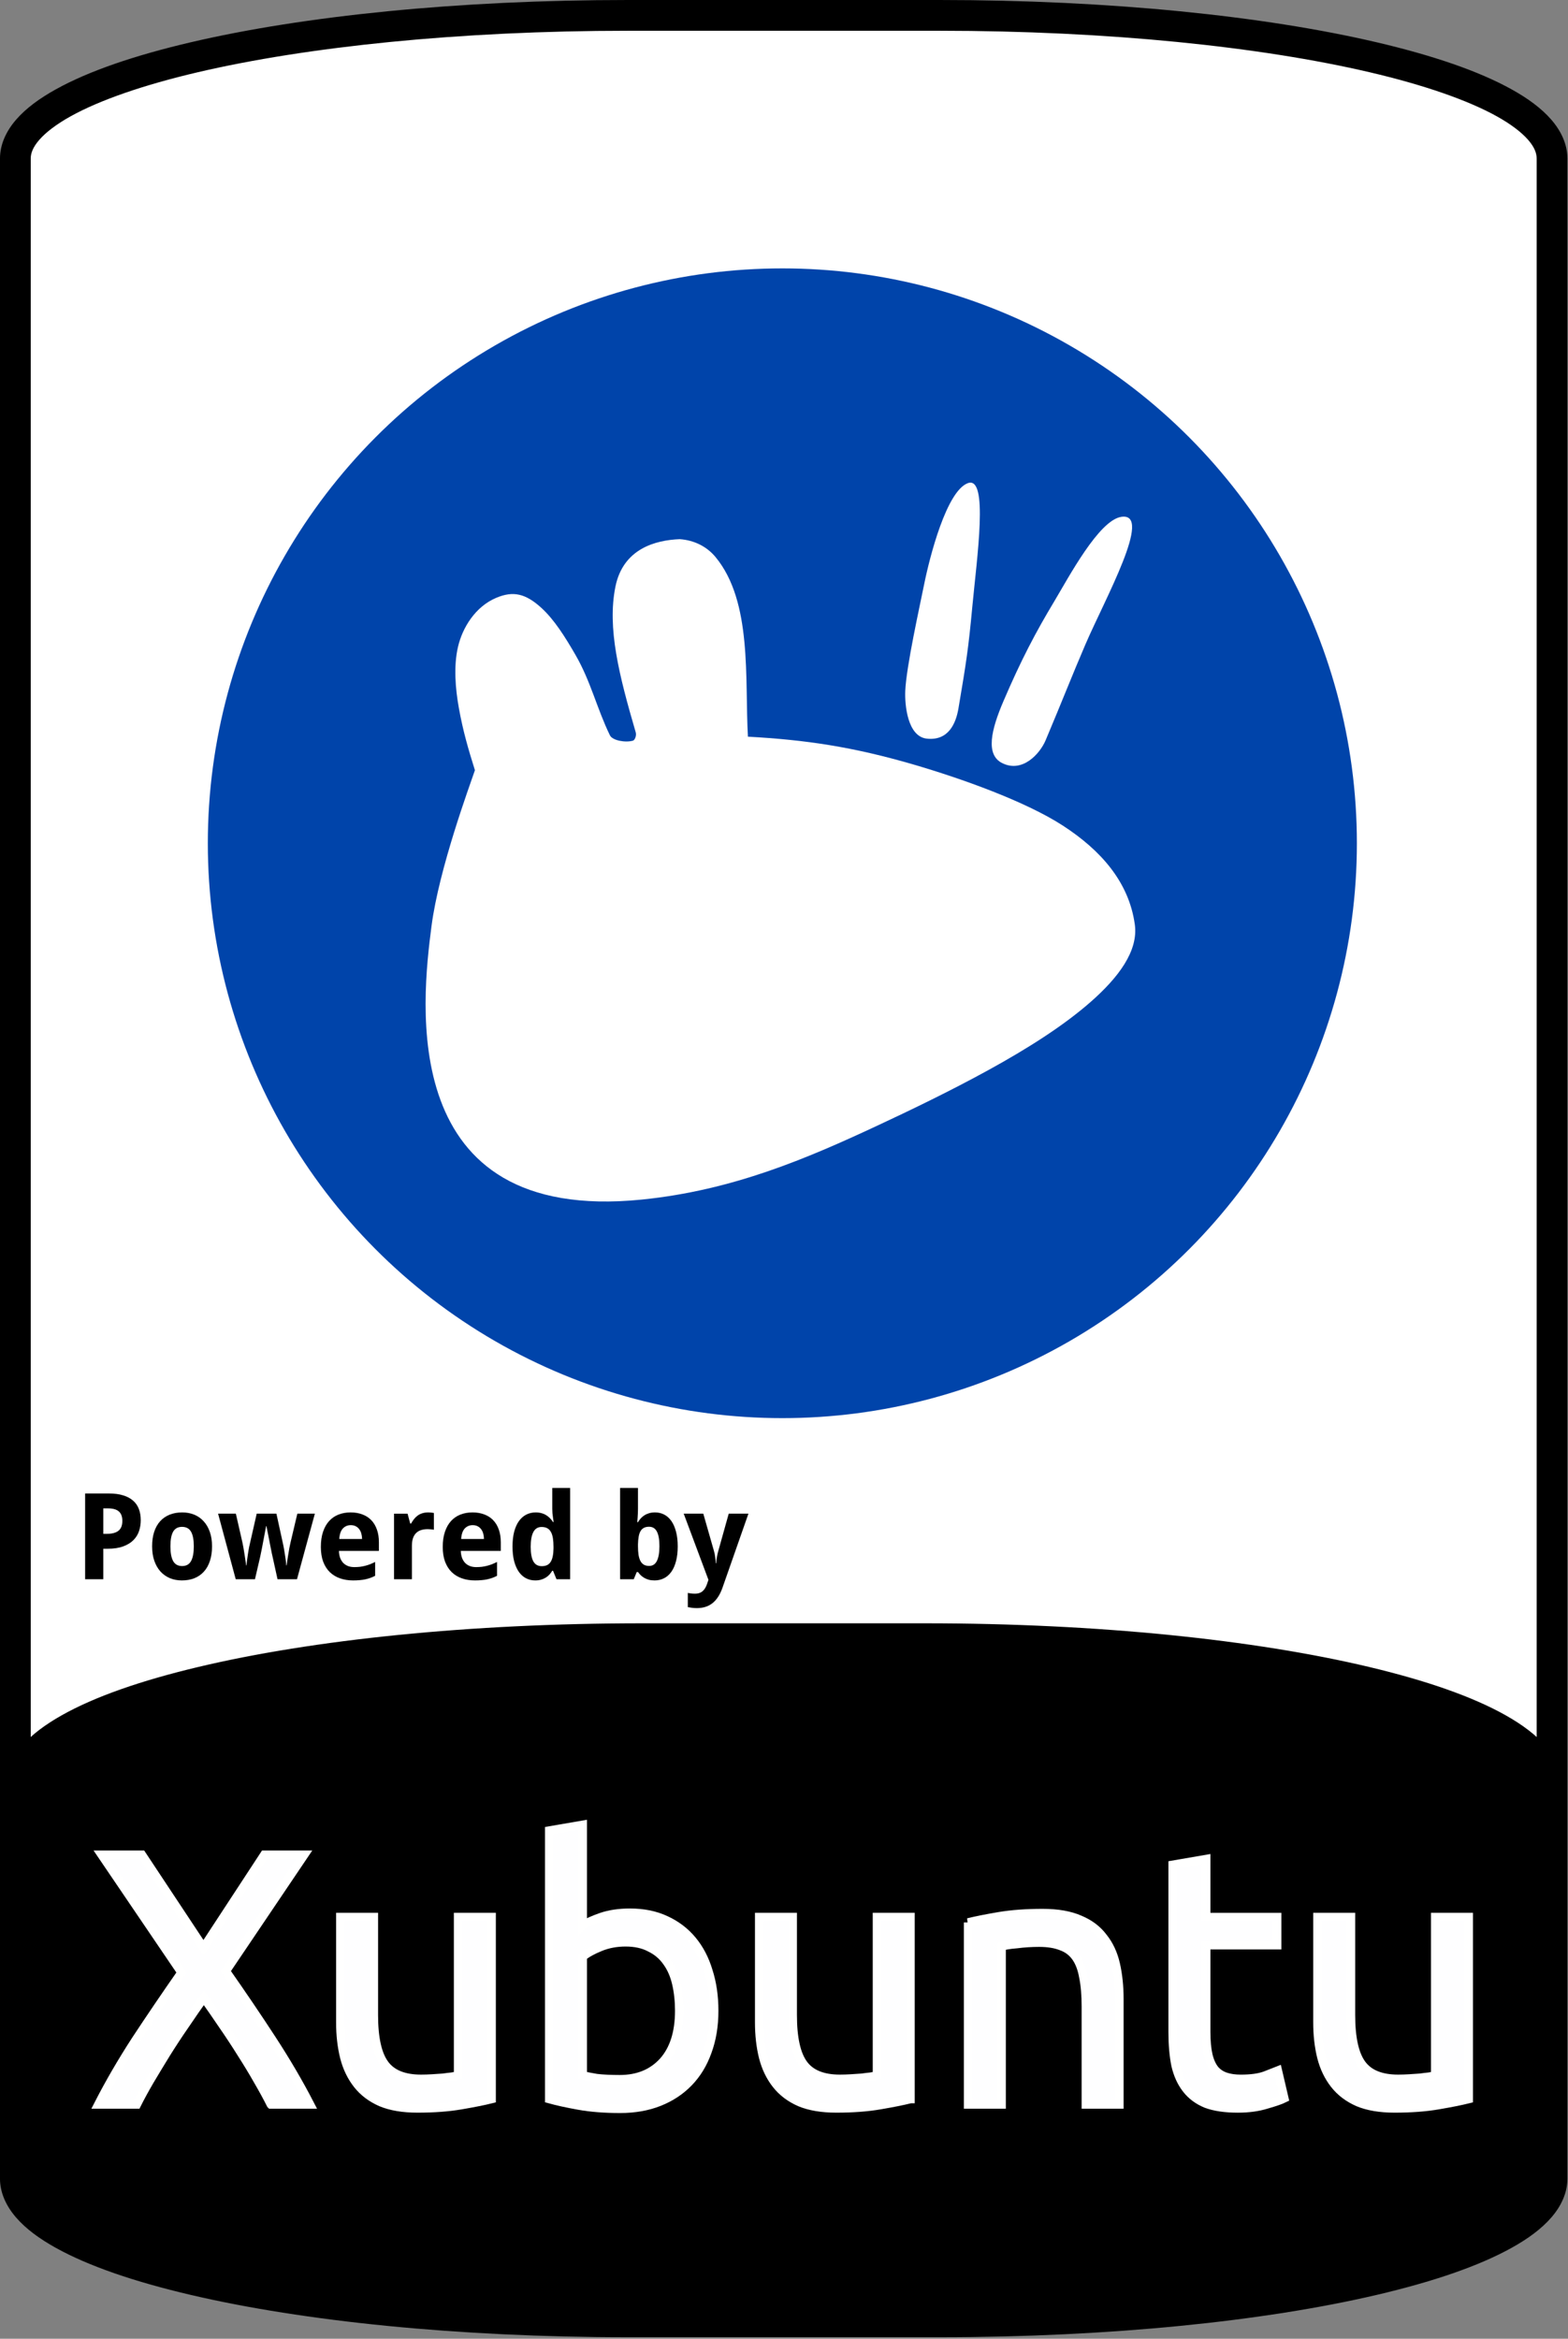 <?xml version="1.0" encoding="UTF-8" standalone="no"?><!DOCTYPE svg PUBLIC "-//W3C//DTD SVG 1.1//EN" "http://www.w3.org/Graphics/SVG/1.1/DTD/svg11.dtd"><svg width="100%" height="100%" viewBox="0 0 907 1352" version="1.1" xmlns="http://www.w3.org/2000/svg" xmlns:xlink="http://www.w3.org/1999/xlink" xml:space="preserve" xmlns:serif="http://www.serif.com/" style="fill-rule:evenodd;clip-rule:evenodd;"><rect x="0" y="0" width="907" height="1352" fill="#808080" stroke="none"/><rect id="Xubuntu" x="0" y="-0" width="906.667" height="1351.11" style="fill:none;"/><clipPath id="_clip1"><rect x="0" y="-0" width="906.667" height="1351.11"/></clipPath><g clip-path="url(#_clip1)"><g><g id="Frame"><path id="path36023" d="M363.216,8.892l180.223,-0c196.299,-0 354.331,36.928 354.331,82.799l0,1167.73c0,45.871 -158.032,82.8 -354.331,82.8l-180.223,-0c-196.3,-0 -354.331,-36.929 -354.331,-82.8l-0,-1167.73c-0,-45.871 158.031,-82.799 354.331,-82.799Z" style="fill:#fff;fill-rule:nonzero;"/><path id="path36025" d="M363.223,-0c-98.707,-0 -187.78,9.234 -252.805,24.429c-32.513,7.598 -58.999,16.618 -78.087,27.198c-9.543,5.29 -17.286,10.978 -22.976,17.509c-5.69,6.53 -9.365,14.275 -9.365,22.561l-0,1167.72c-0,8.285 3.675,16.03 9.365,22.56c5.69,6.531 13.433,12.219 22.976,17.509c19.088,10.581 45.574,19.6 78.087,27.198c65.025,15.195 154.098,24.429 252.805,24.429l180.21,0c98.707,0 187.781,-9.234 252.806,-24.429c32.512,-7.598 58.999,-16.617 78.086,-27.198c9.544,-5.29 17.286,-10.978 22.976,-17.509c5.69,-6.53 9.366,-14.275 9.366,-22.56l-0,-1167.72c-0,-8.286 -3.676,-16.031 -9.366,-22.561c-5.69,-6.531 -13.432,-12.219 -22.976,-17.509c-19.087,-10.58 -45.574,-19.6 -78.086,-27.198c-65.025,-15.195 -154.099,-24.429 -252.806,-24.429l-180.21,-0Zm0,17.786l180.21,-0c97.592,-0 185.703,9.231 248.769,23.968c31.532,7.368 56.817,16.176 73.495,25.421c8.339,4.622 14.482,9.365 18.201,13.633c3.719,4.269 4.983,7.706 4.983,10.889l-0,1167.72c-0,3.182 -1.264,6.619 -4.983,10.888c-3.719,4.269 -9.862,9.011 -18.201,13.633c-16.678,9.245 -41.963,18.053 -73.495,25.421c-63.066,14.738 -151.177,23.969 -248.769,23.969l-180.21,-0c-97.592,-0 -185.703,-9.231 -248.768,-23.969c-31.533,-7.368 -56.818,-16.176 -73.496,-25.421c-8.339,-4.622 -14.482,-9.364 -18.201,-13.633c-3.719,-4.269 -4.983,-7.706 -4.983,-10.888l0,-1167.72c0,-3.183 1.264,-6.62 4.983,-10.889c3.719,-4.268 9.862,-9.011 18.201,-13.633c16.678,-9.245 41.963,-18.053 73.496,-25.421c63.065,-14.737 151.176,-23.968 248.768,-23.968Z" style="fill-rule:nonzero;"/></g><g id="Bottom"><path id="path35979" d="M371.596,946.173l163.463,0c199.609,0 360.304,38.151 360.304,85.54l0,218.99c0,47.389 -160.695,85.54 -360.304,85.54l-163.463,-0c-199.609,-0 -360.304,-38.151 -360.304,-85.54l-0,-218.99c-0,-47.389 160.695,-85.54 360.304,-85.54Z" style="fill-rule:nonzero;"/><path id="path35981" d="M371.597,938.419c-100.298,0 -190.805,9.547 -256.796,25.214c-32.996,7.833 -59.838,17.123 -79.079,27.958c-19.24,10.836 -32.18,23.883 -32.18,40.116l0,218.988c0,16.233 12.94,29.303 32.18,40.139c19.241,10.835 46.083,20.125 79.079,27.958c65.991,15.667 156.498,25.214 256.796,25.214l163.462,0c100.299,0 190.805,-9.547 256.797,-25.214c32.996,-7.833 59.837,-17.123 79.078,-27.958c19.24,-10.836 32.18,-23.906 32.18,-40.139l0,-218.988c0,-16.233 -12.94,-29.28 -32.18,-40.116c-19.241,-10.835 -46.082,-20.125 -79.078,-27.958c-65.992,-15.667 -156.498,-25.214 -256.797,-25.214l-163.462,0Zm0,15.525l163.462,-0c99.31,-0 188.963,9.52 253.221,24.775c32.129,7.628 57.914,16.745 75.041,26.39c17.128,9.646 24.291,19.137 24.291,26.598l0,218.988c0,7.461 -7.163,16.952 -24.291,26.598c-17.127,9.645 -42.912,18.762 -75.041,26.39c-64.258,15.255 -153.911,24.798 -253.221,24.798l-163.462,0c-99.31,0 -188.963,-9.543 -253.221,-24.798c-32.129,-7.628 -57.913,-16.745 -75.041,-26.39c-17.127,-9.646 -24.291,-19.137 -24.291,-26.598l0,-218.988c0,-7.461 7.164,-16.952 24.291,-26.598c17.128,-9.645 42.912,-18.762 75.041,-26.39c64.258,-15.255 153.911,-24.775 253.221,-24.775Z" style="fill-rule:nonzero;"/></g><g id="Powered-By" serif:id="Powered By"><path id="path12547" d="M59.746,886.701l2.069,0c2.961,0 5.188,-0.588 6.68,-1.763c1.515,-1.176 2.273,-3.086 2.273,-5.732c-0,-2.464 -0.679,-4.284 -2.035,-5.46c-1.334,-1.175 -3.437,-1.763 -6.308,-1.763l-2.679,-0l-0,14.718Zm21.67,-7.868c0,2.171 -0.328,4.251 -0.983,6.24c-0.656,1.99 -1.741,3.742 -3.256,5.257c-1.492,1.515 -3.47,2.724 -5.935,3.629c-2.441,0.904 -5.471,1.356 -9.088,1.356l-2.408,0l-0,17.635l-10.513,-0l-0,-49.581l13.768,-0c3.188,-0 5.935,0.362 8.241,1.085c2.329,0.701 4.239,1.719 5.732,3.053c1.514,1.311 2.634,2.927 3.357,4.849c0.724,1.899 1.085,4.058 1.085,6.478l0,-0.001Z" style="fill-rule:nonzero;"/><path id="path12549" d="M98.576,893.925c0,3.775 0.532,6.624 1.594,8.546c1.063,1.899 2.792,2.848 5.189,2.848c2.374,0 4.092,-0.96 5.155,-2.882c1.062,-1.922 1.594,-4.759 1.594,-8.512c-0,-3.776 -0.532,-6.591 -1.594,-8.445c-1.063,-1.876 -2.804,-2.814 -5.223,-2.814c-2.374,-0 -4.092,0.938 -5.155,2.814c-1.04,1.854 -1.56,4.669 -1.56,8.445Zm24.079,-0c-0,3.165 -0.407,5.968 -1.221,8.41c-0.792,2.442 -1.945,4.499 -3.459,6.172c-1.493,1.673 -3.324,2.951 -5.494,3.833c-2.148,0.859 -4.567,1.288 -7.258,1.288c-2.509,0 -4.815,-0.429 -6.918,-1.288c-2.103,-0.882 -3.923,-2.16 -5.46,-3.833c-1.515,-1.673 -2.702,-3.73 -3.561,-6.172c-0.859,-2.442 -1.289,-5.245 -1.289,-8.41c0,-3.143 0.396,-5.935 1.187,-8.377c0.814,-2.442 1.967,-4.488 3.46,-6.138c1.514,-1.673 3.346,-2.939 5.493,-3.798c2.148,-0.86 4.579,-1.289 7.292,-1.289c2.509,-0 4.815,0.429 6.918,1.289c2.103,0.859 3.911,2.125 5.426,3.798c1.538,1.65 2.736,3.696 3.595,6.138c0.859,2.442 1.289,5.234 1.289,8.377Z" style="fill-rule:nonzero;"/><path id="path12551" d="M160.536,912.95l-2.917,-13.26c-0.09,-0.384 -0.215,-0.927 -0.373,-1.628c-0.136,-0.724 -0.294,-1.526 -0.475,-2.408c-0.181,-0.904 -0.373,-1.854 -0.576,-2.848c-0.181,-1.018 -0.373,-2.024 -0.577,-3.019c-0.452,-2.328 -0.949,-4.838 -1.492,-7.528l-0.203,-0c-0.52,2.69 -0.995,5.211 -1.425,7.562c-0.181,0.995 -0.373,2.001 -0.576,3.019c-0.181,1.017 -0.362,1.978 -0.543,2.882c-0.181,0.882 -0.35,1.684 -0.508,2.408c-0.136,0.723 -0.249,1.289 -0.34,1.696l-3.052,13.124l-11.123,-0l-10.208,-37.915l10.275,0l3.833,16.787c0.203,0.882 0.407,1.944 0.61,3.188c0.226,1.221 0.429,2.464 0.61,3.73c0.204,1.244 0.385,2.431 0.543,3.561c0.158,1.108 0.283,1.99 0.373,2.645l0.203,0c0.023,-0.429 0.069,-0.983 0.136,-1.661c0.091,-0.701 0.192,-1.447 0.305,-2.239c0.113,-0.791 0.226,-1.593 0.339,-2.407c0.136,-0.837 0.26,-1.617 0.374,-2.34c0.135,-0.724 0.248,-1.357 0.339,-1.9c0.113,-0.565 0.203,-0.961 0.271,-1.187l4.137,-18.177l11.395,0l3.968,18.177c0.113,0.498 0.26,1.267 0.441,2.307c0.181,1.04 0.362,2.159 0.542,3.357c0.204,1.176 0.374,2.329 0.509,3.459c0.136,1.108 0.215,1.978 0.238,2.611l0.203,0c0.068,-0.565 0.181,-1.401 0.339,-2.509c0.181,-1.108 0.373,-2.295 0.577,-3.561c0.203,-1.289 0.418,-2.566 0.644,-3.832c0.249,-1.266 0.475,-2.34 0.678,-3.222l3.968,-16.787l10.14,0l-10.343,37.915l-11.259,-0Z" style="fill-rule:nonzero;"/><path id="path12553" d="M202.893,881.682c-1.831,0 -3.357,0.644 -4.578,1.933c-1.198,1.289 -1.888,3.312 -2.069,6.071l13.192,-0c-0.022,-1.153 -0.169,-2.216 -0.441,-3.188c-0.271,-0.972 -0.678,-1.809 -1.22,-2.51c-0.543,-0.723 -1.221,-1.289 -2.035,-1.695c-0.814,-0.408 -1.764,-0.611 -2.849,-0.611l0,0Zm1.323,31.946c-2.713,0 -5.212,-0.395 -7.495,-1.187c-2.284,-0.791 -4.251,-1.978 -5.901,-3.561c-1.65,-1.605 -2.939,-3.617 -3.866,-6.036c-0.904,-2.442 -1.357,-5.302 -1.357,-8.58c0,-3.324 0.419,-6.229 1.255,-8.716c0.837,-2.487 2.001,-4.555 3.493,-6.206c1.515,-1.673 3.324,-2.928 5.426,-3.764c2.126,-0.837 4.477,-1.255 7.054,-1.255c2.51,-0 4.771,0.384 6.783,1.153c2.035,0.746 3.753,1.854 5.155,3.323c1.424,1.47 2.509,3.278 3.255,5.426c0.769,2.125 1.153,4.567 1.153,7.325l0,5.02l-23.128,-0c0.044,1.447 0.271,2.758 0.678,3.934c0.429,1.153 1.017,2.136 1.763,2.95c0.769,0.791 1.685,1.402 2.747,1.831c1.086,0.43 2.318,0.645 3.697,0.645c1.153,0 2.238,-0.057 3.256,-0.17c1.04,-0.135 2.046,-0.328 3.018,-0.576c0.972,-0.249 1.933,-0.554 2.882,-0.916c0.95,-0.384 1.922,-0.825 2.917,-1.322l-0,8.003c-0.904,0.475 -1.82,0.882 -2.747,1.221c-0.904,0.317 -1.865,0.588 -2.883,0.814c-1.017,0.226 -2.114,0.384 -3.289,0.475c-1.176,0.113 -2.465,0.17 -3.866,0.17l-0,-0.001Z" style="fill-rule:nonzero;"/><path id="path12555" d="M247.692,874.323c0.272,-0 0.566,0.012 0.882,0.035c0.339,0 0.656,0.024 0.95,0.071c0.316,0.024 0.599,0.059 0.847,0.106c0.272,0.024 0.475,0.059 0.611,0.107l-0,9.699c-0.181,-0.047 -0.43,-0.093 -0.746,-0.136c-0.317,-0.047 -0.656,-0.083 -1.018,-0.106c-0.339,-0.047 -0.678,-0.071 -1.017,-0.071c-0.339,-0.024 -0.622,-0.036 -0.848,-0.036c-1.334,0 -2.566,0.17 -3.696,0.51c-1.108,0.339 -2.069,0.893 -2.883,1.661c-0.791,0.747 -1.413,1.742 -1.865,2.985c-0.43,1.22 -0.645,2.724 -0.645,4.51l0,19.297l-10.343,-0l-0,-37.915l7.834,-0l1.526,5.697l0.509,0c0.542,-0.972 1.13,-1.854 1.763,-2.645c0.633,-0.791 1.334,-1.458 2.103,-2.001c0.791,-0.565 1.673,-0.995 2.645,-1.289c0.995,-0.316 2.125,-0.474 3.391,-0.474l0,-0.005Z" style="fill-rule:nonzero;"/><path id="path12557" d="M273.399,881.682c-1.832,0 -3.358,0.644 -4.579,1.933c-1.198,1.289 -1.888,3.312 -2.068,6.071l13.192,-0c-0.023,-1.153 -0.17,-2.216 -0.441,-3.188c-0.271,-0.972 -0.678,-1.809 -1.221,-2.51c-0.543,-0.723 -1.221,-1.289 -2.035,-1.695c-0.814,-0.408 -1.763,-0.611 -2.848,-0.611l-0,0Zm1.322,31.946c-2.713,0 -5.211,-0.395 -7.495,-1.187c-2.283,-0.791 -4.25,-1.978 -5.901,-3.561c-1.65,-1.605 -2.939,-3.617 -3.866,-6.036c-0.904,-2.442 -1.356,-5.302 -1.356,-8.58c-0,-3.324 0.418,-6.229 1.255,-8.716c0.836,-2.487 2,-4.555 3.493,-6.206c1.514,-1.673 3.323,-2.928 5.426,-3.764c2.125,-0.837 4.476,-1.255 7.054,-1.255c2.509,-0 4.77,0.384 6.782,1.153c2.035,0.746 3.753,1.854 5.155,3.323c1.424,1.47 2.51,3.278 3.256,5.426c0.768,2.125 1.153,4.567 1.153,7.325l-0,5.02l-23.129,-0c0.045,1.447 0.271,2.758 0.678,3.934c0.43,1.153 1.018,2.136 1.764,2.95c0.769,0.791 1.684,1.402 2.747,1.831c1.085,0.43 2.317,0.645 3.696,0.645c1.153,0 2.239,-0.057 3.256,-0.17c1.04,-0.135 2.046,-0.328 3.018,-0.576c0.972,-0.249 1.933,-0.554 2.883,-0.916c0.949,-0.384 1.922,-0.825 2.916,-1.322l0,8.003c-0.904,0.475 -1.82,0.882 -2.747,1.221c-0.904,0.317 -1.865,0.588 -2.882,0.814c-1.018,0.226 -2.114,0.384 -3.29,0.475c-1.175,0.113 -2.464,0.17 -3.866,0.17l0,-0.001Z" style="fill-rule:nonzero;"/><path id="path12559" d="M309.584,913.628c-1.945,0 -3.719,-0.418 -5.325,-1.255c-1.605,-0.836 -2.984,-2.068 -4.137,-3.696c-1.153,-1.651 -2.057,-3.697 -2.713,-6.138c-0.633,-2.442 -0.95,-5.268 -0.95,-8.479c0,-3.255 0.317,-6.104 0.95,-8.546c0.656,-2.464 1.571,-4.521 2.747,-6.172c1.198,-1.673 2.623,-2.928 4.273,-3.764c1.65,-0.837 3.471,-1.255 5.46,-1.255c1.221,-0 2.34,0.147 3.357,0.44c1.018,0.272 1.934,0.668 2.747,1.187c0.814,0.498 1.538,1.086 2.171,1.764c0.656,0.656 1.232,1.379 1.729,2.17l0.34,0c-0.136,-0.881 -0.26,-1.774 -0.373,-2.679c-0.114,-0.768 -0.215,-1.582 -0.306,-2.442c-0.067,-0.881 -0.101,-1.695 -0.101,-2.441l-0,-12.141l10.343,-0l0,52.769l-7.902,-0l-2.001,-4.918l-0.44,0c-0.475,0.769 -1.018,1.504 -1.628,2.205c-0.611,0.678 -1.323,1.265 -2.137,1.763c-0.791,0.498 -1.695,0.893 -2.713,1.187c-0.995,0.294 -2.125,0.441 -3.391,0.441l-0,0Zm3.764,-8.241c1.221,0 2.261,-0.203 3.12,-0.61c0.859,-0.43 1.549,-1.063 2.069,-1.899c0.543,-0.859 0.938,-1.922 1.187,-3.188c0.271,-1.266 0.418,-2.747 0.441,-4.443l-0,-1.12c-0,-1.831 -0.113,-3.459 -0.339,-4.883c-0.226,-1.424 -0.599,-2.611 -1.119,-3.561c-0.52,-0.972 -1.221,-1.707 -2.103,-2.204c-0.882,-0.498 -1.99,-0.747 -3.324,-0.747c-2.17,0 -3.764,0.984 -4.781,2.951c-1.018,1.944 -1.526,4.781 -1.526,8.512c-0,3.73 0.508,6.534 1.526,8.41c1.04,1.854 2.656,2.781 4.849,2.781l0,0.001Z" style="fill-rule:nonzero;"/><path id="path12561" d="M378.902,874.323c1.945,-0 3.719,0.418 5.325,1.255c1.605,0.836 2.984,2.08 4.137,3.73c1.153,1.651 2.046,3.697 2.679,6.138c0.656,2.442 0.984,5.268 0.984,8.479c-0,3.255 -0.328,6.115 -0.984,8.58c-0.633,2.441 -1.537,4.488 -2.713,6.138c-1.176,1.65 -2.589,2.894 -4.239,3.73c-1.65,0.837 -3.47,1.255 -5.46,1.255c-1.266,0 -2.397,-0.136 -3.391,-0.407c-0.973,-0.272 -1.843,-0.634 -2.612,-1.086c-0.768,-0.452 -1.447,-0.96 -2.034,-1.526c-0.566,-0.588 -1.086,-1.198 -1.56,-1.831l-0.713,-0l-1.729,4.171l-7.902,0l0,-52.769l10.344,0l-0,12.277c-0,0.746 -0.023,1.56 -0.068,2.442c-0.045,0.859 -0.09,1.661 -0.135,2.408c-0.068,0.881 -0.136,1.763 -0.204,2.645l0.407,-0c0.475,-0.792 1.017,-1.526 1.628,-2.205c0.61,-0.678 1.311,-1.265 2.102,-1.763c0.814,-0.52 1.73,-0.927 2.747,-1.221c1.018,-0.294 2.148,-0.441 3.392,-0.441l-0.001,0.001Zm-3.493,8.275c-1.153,-0 -2.136,0.215 -2.95,0.645c-0.792,0.407 -1.436,1.028 -1.933,1.865c-0.498,0.836 -0.859,1.899 -1.085,3.188c-0.227,1.266 -0.362,2.747 -0.407,4.442l-0,1.12c-0,1.831 0.101,3.459 0.305,4.883c0.226,1.425 0.588,2.623 1.085,3.595c0.497,0.95 1.153,1.673 1.967,2.171c0.836,0.497 1.865,0.746 3.086,0.746c2.057,0 3.561,-0.972 4.51,-2.916c0.973,-1.967 1.459,-4.816 1.459,-8.547c-0,-3.73 -0.486,-6.522 -1.459,-8.376c-0.949,-1.877 -2.475,-2.815 -4.578,-2.815l0,-0.001Z" style="fill-rule:nonzero;"/><path id="path12563" d="M395.486,875.035l11.327,0l6.104,21.331c0.362,1.176 0.621,2.431 0.78,3.765c0.181,1.334 0.294,2.532 0.339,3.595l0.203,-0c0.047,-0.52 0.104,-1.097 0.17,-1.73c0.09,-0.633 0.192,-1.277 0.305,-1.933c0.113,-0.656 0.237,-1.3 0.373,-1.933c0.158,-0.656 0.316,-1.244 0.475,-1.764l5.968,-21.331l11.395,0l-14.989,42.765c-1.402,4.001 -3.313,6.974 -5.732,8.919c-2.419,1.944 -5.448,2.916 -9.088,2.916c-1.176,0 -2.193,-0.068 -3.053,-0.203c-0.859,-0.113 -1.594,-0.238 -2.204,-0.373l0,-8.207c0.475,0.113 1.074,0.215 1.797,0.305c0.724,0.09 1.481,0.135 2.273,0.135c1.085,0 2.012,-0.146 2.78,-0.44c0.769,-0.294 1.425,-0.712 1.967,-1.255c0.566,-0.52 1.04,-1.153 1.425,-1.899c0.407,-0.747 0.757,-1.583 1.051,-2.51l0.645,-1.899l-14.311,-38.254Z" style="fill-rule:nonzero;"/></g></g><g id="Xubuntu1" serif:id="Xubuntu"><g id="Logo"><circle id="path12878" cx="452.546" cy="487.485" r="332.328" style="fill:#04a;"/><path id="path12949" d="M355.975,339.21c-4.803,23.838 2.099,51.125 11.749,84.12c0.582,1.991 -0.547,4.538 -1.566,4.835c-4.381,1.276 -11.893,-0.082 -13.347,-3.067c-7.518,-15.438 -11.094,-31.226 -19.877,-46.424c-6.075,-10.513 -12.36,-20.544 -19.846,-27.326c-9.092,-8.239 -16.217,-9.858 -25.946,-5.793c-12.274,5.127 -19.688,17.421 -22.231,28.446c-2.581,11.187 -1.501,24.102 0.518,35.309c2.376,13.191 5.4,23.601 9.286,35.944c-2.965,8.767 -20.809,56.881 -25.124,90.237c-5.538,42.82 -21.114,172.381 121.647,157.977c52.655,-5.313 95.563,-23.767 136.167,-42.701c18.607,-8.676 41.949,-19.869 64.389,-32.194c22.45,-12.331 43.277,-25.474 59.196,-39.464c15.944,-14.013 27.558,-29.363 25.443,-44.656c-3.407,-24.647 -19.753,-42.969 -41.541,-57.119c-21.869,-14.203 -59.211,-27.401 -86.199,-35.287c-35.412,-10.346 -62.826,-14.368 -96.062,-16.176c-1.861,-33.672 2.627,-77.982 -18.694,-103.796c-4.938,-5.978 -12.136,-9.779 -20.77,-10.385c-13.876,0.559 -32.733,5.391 -37.192,27.52l0,-0Z" style="fill:#fff;fill-rule:nonzero;"/><path id="path12953" d="M523.644,399.416c-0.357,8.294 1.378,26.178 12.246,27.556c12.956,1.531 17.115,-9.137 18.527,-17.474c4.495,-26.535 5.744,-34.467 7.99,-58.51c2.647,-28.337 9.607,-76.138 -2.559,-71.681c-12.325,4.516 -22.115,42.697 -25.322,58.698c-2.498,12.466 -10.266,47.168 -10.882,61.411l0,-0Z" style="fill:#fff;fill-rule:nonzero;"/><path id="path12955" d="M580.398,405.43c-7.097,16.565 -10.454,30.875 -0.646,35.736c11.69,5.794 21.793,-5.424 25.08,-13.215c9.915,-23.495 15.403,-37.719 23.052,-55.488c11.253,-26.142 39.338,-76.359 20.802,-73.695c-12.993,1.866 -30.47,34.871 -38.854,48.872c-10.809,17.983 -19.212,33.931 -29.434,57.79l-0,-0Z" style="fill:#fff;fill-rule:nonzero;"/></g><g id="Xubuntu2" serif:id="Xubuntu"><path id="path81763" d="M156.655,1216.57c-2.083,-4.166 -4.583,-8.75 -7.5,-13.75c-2.917,-5.139 -6.111,-10.416 -9.583,-15.833c-3.473,-5.556 -7.084,-11.042 -10.834,-16.458c-3.75,-5.556 -7.361,-10.764 -10.833,-15.625c-3.472,4.861 -7.083,10.069 -10.833,15.625c-3.75,5.416 -7.361,10.902 -10.834,16.458c-3.333,5.417 -6.527,10.694 -9.583,15.833c-2.917,5 -5.417,9.584 -7.5,13.75l-22.292,0c6.25,-12.222 13.473,-24.653 21.667,-37.291c8.333,-12.639 17.153,-25.625 26.458,-38.959l-46.25,-68.125l23.334,0l35.625,53.75l35.208,-53.75l23.125,0l-45.417,67.292c9.445,13.472 18.334,26.597 26.667,39.375c8.333,12.778 15.695,25.347 22.083,37.708l-22.708,0Z" style="fill:#fefeff;fill-rule:nonzero;stroke:#fff;stroke-width:4.91px;"/><path id="path81765" d="M284.364,1213.44c-4.445,1.111 -10.348,2.292 -17.709,3.542c-7.222,1.25 -15.625,1.875 -25.208,1.875c-8.334,-0 -15.347,-1.181 -21.042,-3.542c-5.694,-2.5 -10.278,-5.972 -13.75,-10.416c-3.472,-4.445 -5.972,-9.653 -7.5,-15.625c-1.528,-6.112 -2.292,-12.848 -2.292,-20.209l0,-60.833l19.375,-0l0,56.667c0,13.194 2.084,22.639 6.25,28.333c4.167,5.694 11.181,8.542 21.042,8.542c2.083,-0 4.236,-0.07 6.458,-0.209c2.223,-0.139 4.306,-0.278 6.25,-0.416c1.945,-0.278 3.681,-0.487 5.209,-0.625c1.667,-0.278 2.847,-0.556 3.542,-0.834l-0,-91.458l19.375,-0l-0,105.208Z" style="fill:#fefeff;fill-rule:nonzero;stroke:#fff;stroke-width:4.91px;"/><path id="path81767" d="M337.072,1113.03c2.361,-1.528 5.903,-3.125 10.625,-4.792c4.861,-1.667 10.416,-2.5 16.666,-2.5c7.778,-0 14.653,1.389 20.625,4.167c6.112,2.777 11.25,6.666 15.417,11.666c4.167,5 7.292,10.972 9.375,17.917c2.222,6.944 3.333,14.583 3.333,22.917c0,8.75 -1.319,16.666 -3.958,23.75c-2.5,6.944 -6.111,12.847 -10.833,17.708c-4.722,4.861 -10.417,8.611 -17.084,11.25c-6.666,2.639 -14.166,3.958 -22.5,3.958c-9.027,0 -17.013,-0.625 -23.958,-1.875c-6.944,-1.25 -12.639,-2.5 -17.083,-3.75l-0,-155.208l19.375,-3.333l-0,58.125Zm-0,86.666c1.944,0.556 4.653,1.111 8.125,1.667c3.611,0.417 8.055,0.625 13.333,0.625c10.417,-0 18.75,-3.403 25,-10.208c6.25,-6.945 9.375,-16.737 9.375,-29.375c0,-5.556 -0.555,-10.764 -1.667,-15.625c-1.111,-4.862 -2.916,-9.028 -5.416,-12.5c-2.5,-3.612 -5.764,-6.389 -9.792,-8.334c-3.889,-2.083 -8.611,-3.125 -14.167,-3.125c-5.277,0 -10.138,0.903 -14.583,2.709c-4.444,1.805 -7.847,3.68 -10.208,5.625l-0,68.541Z" style="fill:#fefeff;fill-rule:nonzero;stroke:#fff;stroke-width:4.91px;"/><path id="path81769" d="M526.655,1213.44c-4.444,1.111 -10.347,2.292 -17.708,3.542c-7.222,1.25 -15.625,1.875 -25.208,1.875c-8.334,-0 -15.348,-1.181 -21.042,-3.542c-5.694,-2.5 -10.278,-5.972 -13.75,-10.416c-3.472,-4.445 -5.972,-9.653 -7.5,-15.625c-1.528,-6.112 -2.292,-12.848 -2.292,-20.209l0,-60.833l19.375,-0l0,56.667c0,13.194 2.084,22.639 6.25,28.333c4.167,5.694 11.181,8.542 21.042,8.542c2.083,-0 4.236,-0.07 6.458,-0.209c2.223,-0.139 4.306,-0.278 6.25,-0.416c1.945,-0.278 3.681,-0.487 5.209,-0.625c1.666,-0.278 2.847,-0.556 3.541,-0.834l0,-91.458l19.375,-0l0,105.208Z" style="fill:#fefeff;fill-rule:nonzero;stroke:#fff;stroke-width:4.91px;"/><path id="path81771" d="M559.989,1111.36c4.444,-1.111 10.347,-2.292 17.708,-3.542c7.361,-1.25 15.833,-1.875 25.417,-1.875c8.611,0 15.763,1.25 21.458,3.75c5.694,2.361 10.208,5.764 13.542,10.209c3.472,4.305 5.902,9.513 7.291,15.625c1.389,6.111 2.084,12.847 2.084,20.208l-0,60.833l-19.375,0l-0,-56.666c-0,-6.667 -0.486,-12.362 -1.459,-17.084c-0.833,-4.722 -2.291,-8.541 -4.375,-11.458c-2.083,-2.917 -4.861,-5 -8.333,-6.25c-3.472,-1.389 -7.778,-2.083 -12.917,-2.083c-2.083,-0 -4.236,0.069 -6.458,0.208c-2.222,0.139 -4.375,0.347 -6.458,0.625c-1.945,0.139 -3.75,0.347 -5.417,0.625c-1.528,0.278 -2.639,0.486 -3.333,0.625l-0,91.458l-19.375,0l-0,-105.208Z" style="fill:#fefeff;fill-rule:nonzero;stroke:#fff;stroke-width:4.91px;"/><path id="path81773" d="M697.697,1108.24l41.042,-0l-0,16.25l-41.042,-0l-0,50c-0,5.417 0.417,9.93 1.25,13.542c0.833,3.472 2.083,6.25 3.75,8.333c1.667,1.944 3.75,3.333 6.25,4.167c2.5,0.833 5.417,1.25 8.75,1.25c5.833,-0 10.486,-0.625 13.958,-1.875c3.611,-1.389 6.111,-2.361 7.5,-2.917l3.75,16.042c-1.944,0.972 -5.347,2.152 -10.208,3.541c-4.861,1.528 -10.417,2.292 -16.667,2.292c-7.361,-0 -13.472,-0.903 -18.333,-2.708c-4.722,-1.945 -8.542,-4.792 -11.458,-8.542c-2.917,-3.75 -5,-8.333 -6.25,-13.75c-1.112,-5.556 -1.667,-11.945 -1.667,-19.167l-0,-96.666l19.375,-3.334l-0,33.542Z" style="fill:#fefeff;fill-rule:nonzero;stroke:#fff;stroke-width:4.91px;"/><path id="path81775" d="M849.572,1213.44c-4.444,1.111 -10.347,2.292 -17.708,3.542c-7.223,1.25 -15.625,1.875 -25.209,1.875c-8.333,-0 -15.347,-1.181 -21.041,-3.542c-5.695,-2.5 -10.278,-5.972 -13.75,-10.416c-3.473,-4.445 -5.973,-9.653 -7.5,-15.625c-1.528,-6.112 -2.292,-12.848 -2.292,-20.209l-0,-60.833l19.375,-0l-0,56.667c-0,13.194 2.083,22.639 6.25,28.333c4.167,5.694 11.181,8.542 21.042,8.542c2.083,-0 4.236,-0.07 6.458,-0.209c2.222,-0.139 4.306,-0.278 6.25,-0.416c1.944,-0.278 3.681,-0.487 5.208,-0.625c1.667,-0.278 2.848,-0.556 3.542,-0.834l-0,-91.458l19.375,-0l-0,105.208Z" style="fill:#fefeff;fill-rule:nonzero;stroke:#fff;stroke-width:4.91px;"/></g></g></g></svg>